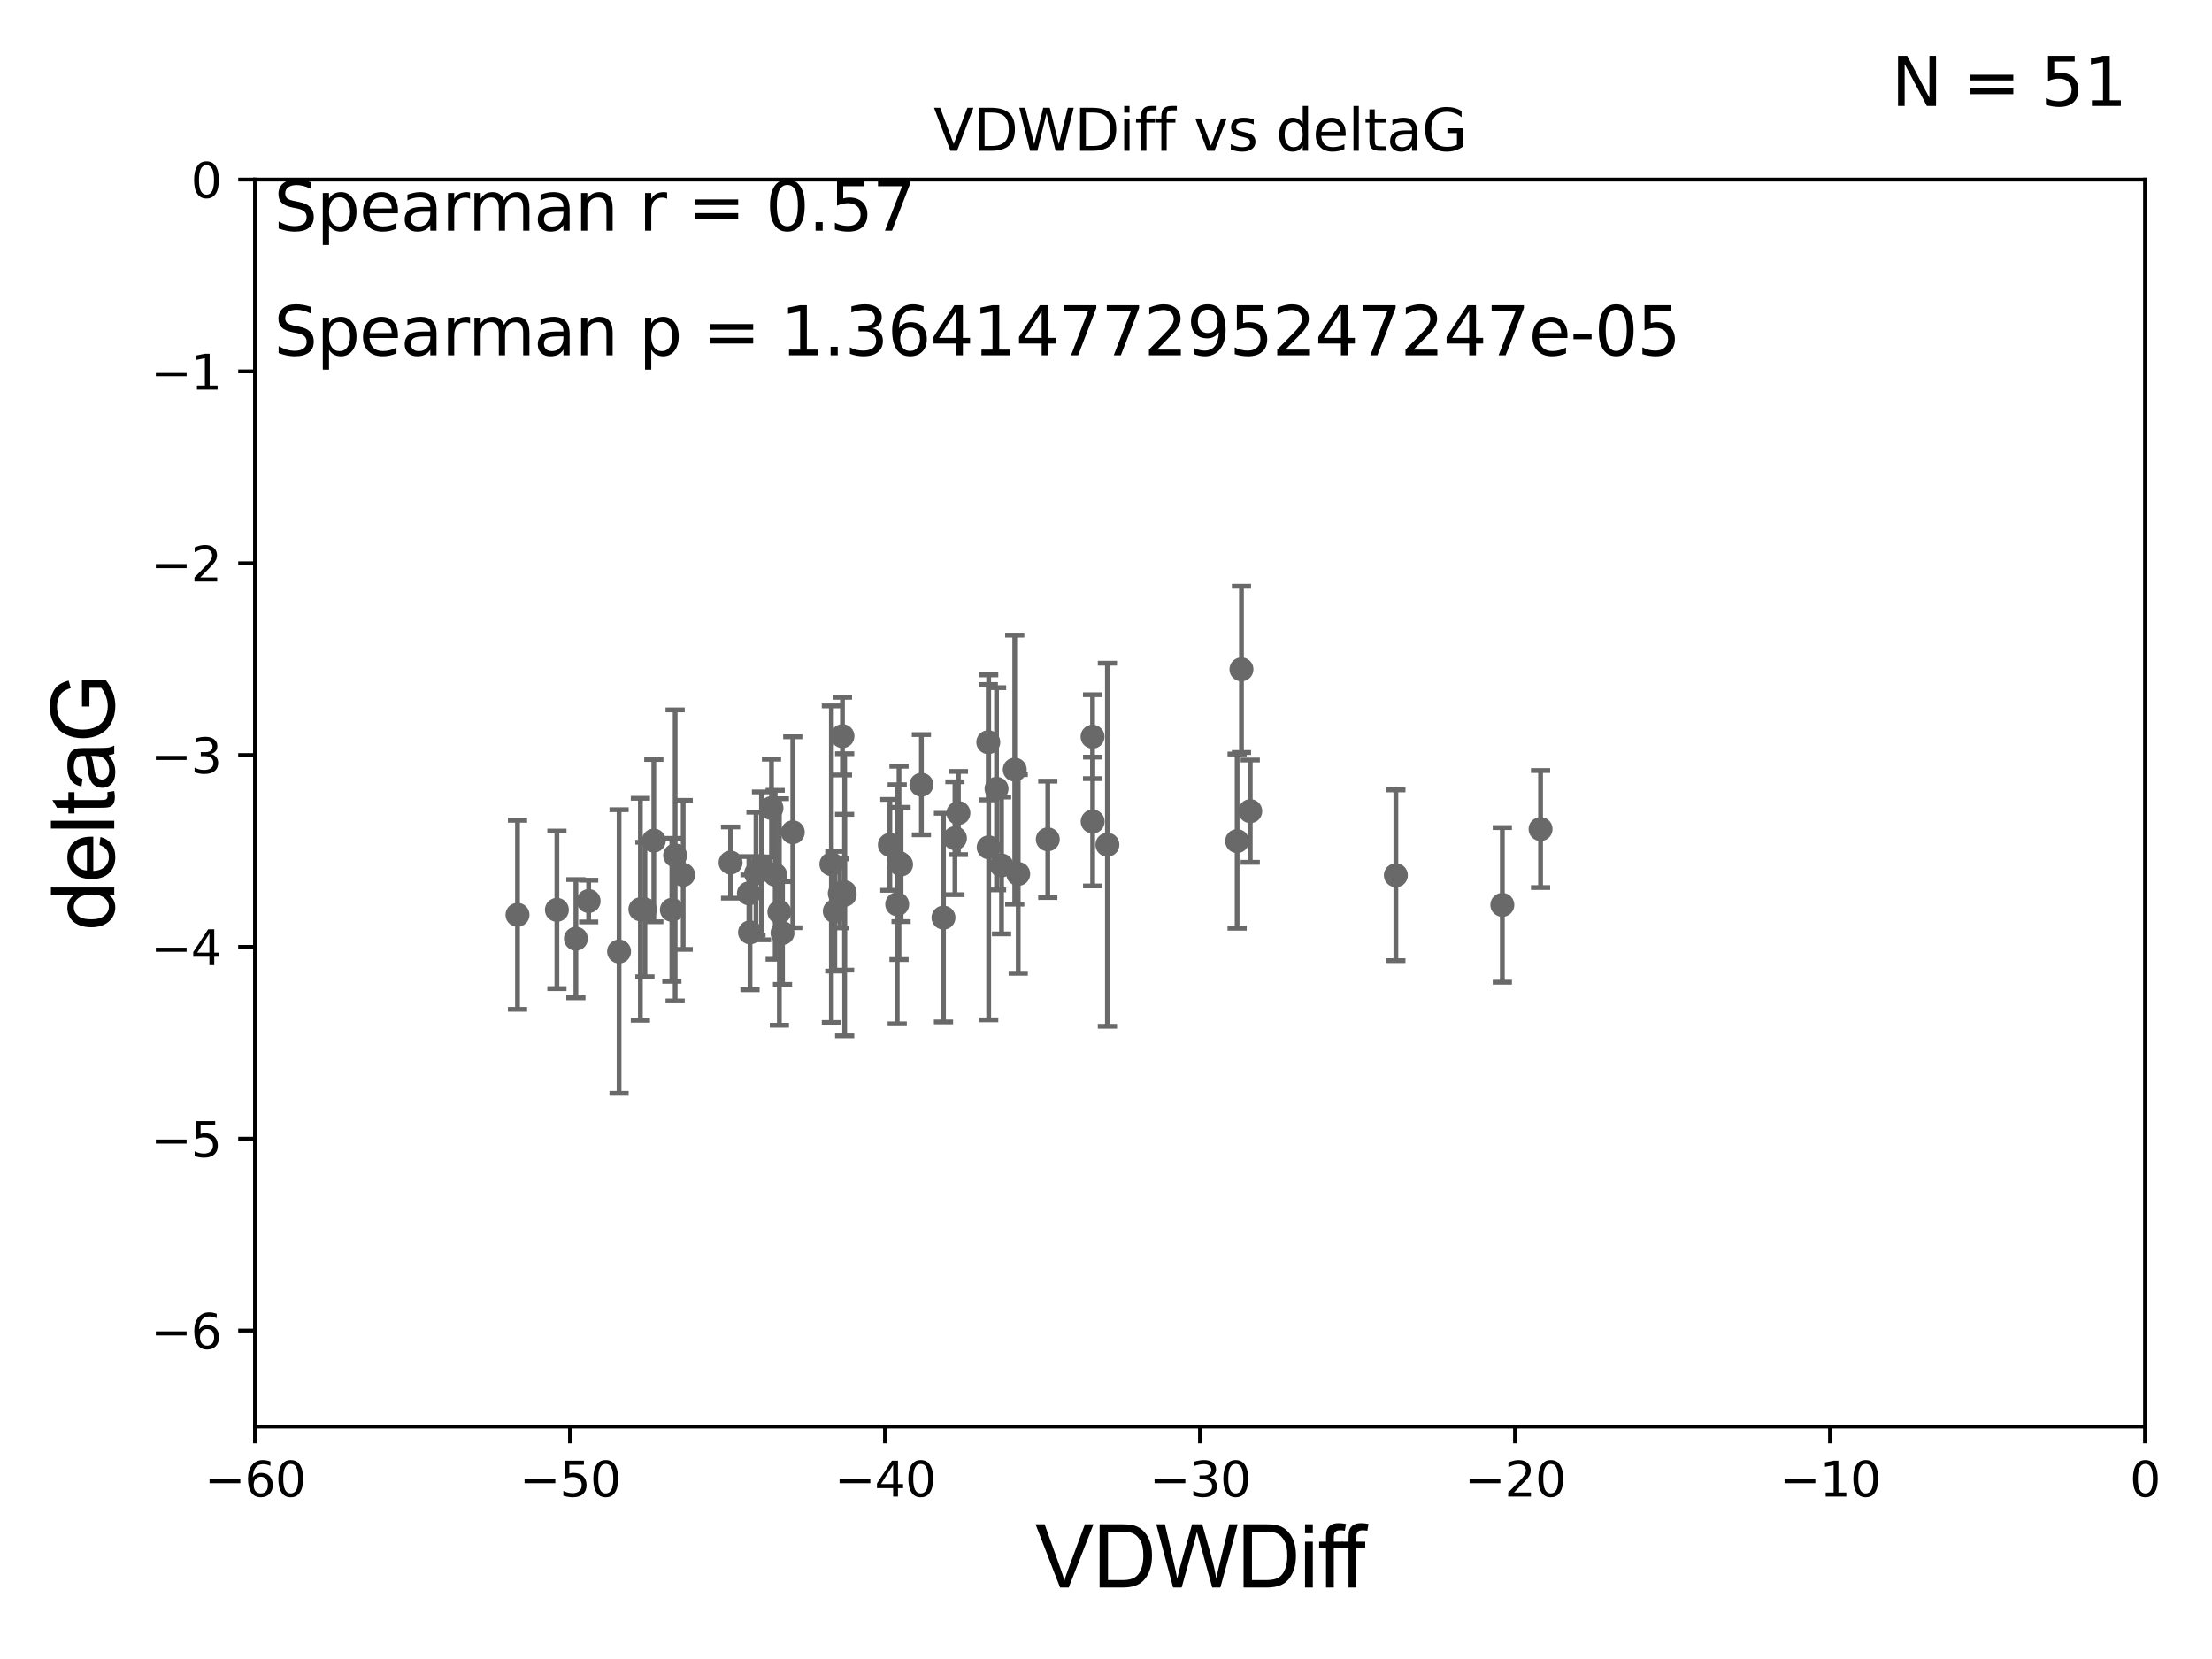 <?xml version="1.0" encoding="utf-8" standalone="no"?>
<!DOCTYPE svg PUBLIC "-//W3C//DTD SVG 1.1//EN"
  "http://www.w3.org/Graphics/SVG/1.1/DTD/svg11.dtd">
<svg xmlns:xlink="http://www.w3.org/1999/xlink" width="460.8pt" height="345.6pt" viewBox="0 0 460.8 345.6" xmlns="http://www.w3.org/2000/svg" version="1.1">
 <defs>
  <style type="text/css">*{stroke-linejoin: round; stroke-linecap: butt}</style>
 </defs>
 <g id="figure_1">
  <g id="patch_1">
   <path d="M 0 345.6 
L 460.8 345.6 
L 460.8 0 
L 0 0 
z
" style="fill: #ffffff"/>
  </g>
  <g id="axes_1">
   <g id="patch_2">
    <path d="M 53.12 297.16 
L 446.85 297.16 
L 446.85 37.411 
L 53.12 37.411 
z
" style="fill: #ffffff"/>
   </g>
   <g id="PathCollection_1">
    <defs>
     <path id="mc5fb0fed2a" d="M 0 1.118 
C 0.297 1.118 0.581 1 0.791 0.791 
C 1 0.581 1.118 0.297 1.118 0 
C 1.118 -0.297 1 -0.581 0.791 -0.791 
C 0.581 -1 0.297 -1.118 0 -1.118 
C -0.297 -1.118 -0.581 -1 -0.791 -0.791 
C -1 -0.581 -1.118 -0.297 -1.118 0 
C -1.118 0.297 -1 0.581 -0.791 0.791 
C -0.581 1 -0.297 1.118 0 1.118 
z
" style="stroke: #696969"/>
    </defs>
    <g clip-path="url(#pc1565cb888)">
     <use xlink:href="#mc5fb0fed2a" x="156.008" y="186.106" style="fill: #696969; stroke: #696969"/>
     <use xlink:href="#mc5fb0fed2a" x="133.402" y="189.419" style="fill: #696969; stroke: #696969"/>
     <use xlink:href="#mc5fb0fed2a" x="158.633" y="180.376" style="fill: #696969; stroke: #696969"/>
     <use xlink:href="#mc5fb0fed2a" x="107.802" y="190.574" style="fill: #696969; stroke: #696969"/>
     <use xlink:href="#mc5fb0fed2a" x="174.941" y="186.106" style="fill: #696969; stroke: #696969"/>
     <use xlink:href="#mc5fb0fed2a" x="157.487" y="181.991" style="fill: #696969; stroke: #696969"/>
     <use xlink:href="#mc5fb0fed2a" x="156.242" y="194.222" style="fill: #696969; stroke: #696969"/>
     <use xlink:href="#mc5fb0fed2a" x="134.348" y="189.468" style="fill: #696969; stroke: #696969"/>
     <use xlink:href="#mc5fb0fed2a" x="119.966" y="195.547" style="fill: #696969; stroke: #696969"/>
     <use xlink:href="#mc5fb0fed2a" x="165.151" y="173.374" style="fill: #696969; stroke: #696969"/>
     <use xlink:href="#mc5fb0fed2a" x="185.375" y="175.999" style="fill: #696969; stroke: #696969"/>
     <use xlink:href="#mc5fb0fed2a" x="140.644" y="178.199" style="fill: #696969; stroke: #696969"/>
     <use xlink:href="#mc5fb0fed2a" x="116.011" y="189.537" style="fill: #696969; stroke: #696969"/>
     <use xlink:href="#mc5fb0fed2a" x="175.945" y="185.863" style="fill: #696969; stroke: #696969"/>
     <use xlink:href="#mc5fb0fed2a" x="136.202" y="175.116" style="fill: #696969; stroke: #696969"/>
     <use xlink:href="#mc5fb0fed2a" x="139.962" y="189.535" style="fill: #696969; stroke: #696969"/>
     <use xlink:href="#mc5fb0fed2a" x="186.906" y="188.373" style="fill: #696969; stroke: #696969"/>
     <use xlink:href="#mc5fb0fed2a" x="161.486" y="182.237" style="fill: #696969; stroke: #696969"/>
     <use xlink:href="#mc5fb0fed2a" x="160.717" y="168.335" style="fill: #696969; stroke: #696969"/>
     <use xlink:href="#mc5fb0fed2a" x="175.96" y="186.405" style="fill: #696969; stroke: #696969"/>
     <use xlink:href="#mc5fb0fed2a" x="173.193" y="180.024" style="fill: #696969; stroke: #696969"/>
     <use xlink:href="#mc5fb0fed2a" x="128.962" y="198.212" style="fill: #696969; stroke: #696969"/>
     <use xlink:href="#mc5fb0fed2a" x="175.5" y="153.352" style="fill: #696969; stroke: #696969"/>
     <use xlink:href="#mc5fb0fed2a" x="173.905" y="189.822" style="fill: #696969; stroke: #696969"/>
     <use xlink:href="#mc5fb0fed2a" x="162.356" y="189.984" style="fill: #696969; stroke: #696969"/>
     <use xlink:href="#mc5fb0fed2a" x="122.625" y="187.708" style="fill: #696969; stroke: #696969"/>
     <use xlink:href="#mc5fb0fed2a" x="142.32" y="182.252" style="fill: #696969; stroke: #696969"/>
     <use xlink:href="#mc5fb0fed2a" x="163.012" y="194.359" style="fill: #696969; stroke: #696969"/>
     <use xlink:href="#mc5fb0fed2a" x="218.273" y="174.85" style="fill: #696969; stroke: #696969"/>
     <use xlink:href="#mc5fb0fed2a" x="205.881" y="154.616" style="fill: #696969; stroke: #696969"/>
     <use xlink:href="#mc5fb0fed2a" x="227.601" y="153.463" style="fill: #696969; stroke: #696969"/>
     <use xlink:href="#mc5fb0fed2a" x="196.545" y="191.154" style="fill: #696969; stroke: #696969"/>
     <use xlink:href="#mc5fb0fed2a" x="187.284" y="179.758" style="fill: #696969; stroke: #696969"/>
     <use xlink:href="#mc5fb0fed2a" x="227.619" y="171.14" style="fill: #696969; stroke: #696969"/>
     <use xlink:href="#mc5fb0fed2a" x="152.192" y="179.689" style="fill: #696969; stroke: #696969"/>
     <use xlink:href="#mc5fb0fed2a" x="208.64" y="180.29" style="fill: #696969; stroke: #696969"/>
     <use xlink:href="#mc5fb0fed2a" x="187.708" y="180.083" style="fill: #696969; stroke: #696969"/>
     <use xlink:href="#mc5fb0fed2a" x="199.652" y="169.367" style="fill: #696969; stroke: #696969"/>
     <use xlink:href="#mc5fb0fed2a" x="211.39" y="160.327" style="fill: #696969; stroke: #696969"/>
     <use xlink:href="#mc5fb0fed2a" x="205.962" y="176.517" style="fill: #696969; stroke: #696969"/>
     <use xlink:href="#mc5fb0fed2a" x="230.695" y="175.971" style="fill: #696969; stroke: #696969"/>
     <use xlink:href="#mc5fb0fed2a" x="198.929" y="174.618" style="fill: #696969; stroke: #696969"/>
     <use xlink:href="#mc5fb0fed2a" x="207.597" y="164.319" style="fill: #696969; stroke: #696969"/>
     <use xlink:href="#mc5fb0fed2a" x="191.947" y="163.468" style="fill: #696969; stroke: #696969"/>
     <use xlink:href="#mc5fb0fed2a" x="212.112" y="182.053" style="fill: #696969; stroke: #696969"/>
     <use xlink:href="#mc5fb0fed2a" x="258.619" y="139.439" style="fill: #696969; stroke: #696969"/>
     <use xlink:href="#mc5fb0fed2a" x="257.715" y="175.22" style="fill: #696969; stroke: #696969"/>
     <use xlink:href="#mc5fb0fed2a" x="312.965" y="188.505" style="fill: #696969; stroke: #696969"/>
     <use xlink:href="#mc5fb0fed2a" x="290.784" y="182.334" style="fill: #696969; stroke: #696969"/>
     <use xlink:href="#mc5fb0fed2a" x="260.452" y="168.98" style="fill: #696969; stroke: #696969"/>
     <use xlink:href="#mc5fb0fed2a" x="320.929" y="172.707" style="fill: #696969; stroke: #696969"/>
    </g>
   </g>
   <g id="matplotlib.axis_1">
    <g id="xtick_1">
     <g id="line2d_1">
      <defs>
       <path id="m279787cb8b" d="M 0 0 
L 0 3.5 
" style="stroke: #000000; stroke-width: 0.8"/>
      </defs>
      <g>
       <use xlink:href="#m279787cb8b" x="53.12" y="297.16" style="stroke: #000000; stroke-width: 0.8"/>
      </g>
     </g>
     <g id="text_1">
      <!-- −60 -->
      <g transform="translate(42.568 311.758)scale(0.1 -0.1)">
       <defs>
        <path id="DejaVuSans-2212" d="M 678 2272 
L 4684 2272 
L 4684 1741 
L 678 1741 
L 678 2272 
z
" transform="scale(0.016)"/>
        <path id="DejaVuSans-36" d="M 2113 2584 
Q 1688 2584 1439 2293 
Q 1191 2003 1191 1497 
Q 1191 994 1439 701 
Q 1688 409 2113 409 
Q 2538 409 2786 701 
Q 3034 994 3034 1497 
Q 3034 2003 2786 2293 
Q 2538 2584 2113 2584 
z
M 3366 4563 
L 3366 3988 
Q 3128 4100 2886 4159 
Q 2644 4219 2406 4219 
Q 1781 4219 1451 3797 
Q 1122 3375 1075 2522 
Q 1259 2794 1537 2939 
Q 1816 3084 2150 3084 
Q 2853 3084 3261 2657 
Q 3669 2231 3669 1497 
Q 3669 778 3244 343 
Q 2819 -91 2113 -91 
Q 1303 -91 875 529 
Q 447 1150 447 2328 
Q 447 3434 972 4092 
Q 1497 4750 2381 4750 
Q 2619 4750 2861 4703 
Q 3103 4656 3366 4563 
z
" transform="scale(0.016)"/>
        <path id="DejaVuSans-30" d="M 2034 4250 
Q 1547 4250 1301 3770 
Q 1056 3291 1056 2328 
Q 1056 1369 1301 889 
Q 1547 409 2034 409 
Q 2525 409 2770 889 
Q 3016 1369 3016 2328 
Q 3016 3291 2770 3770 
Q 2525 4250 2034 4250 
z
M 2034 4750 
Q 2819 4750 3233 4129 
Q 3647 3509 3647 2328 
Q 3647 1150 3233 529 
Q 2819 -91 2034 -91 
Q 1250 -91 836 529 
Q 422 1150 422 2328 
Q 422 3509 836 4129 
Q 1250 4750 2034 4750 
z
" transform="scale(0.016)"/>
       </defs>
       <use xlink:href="#DejaVuSans-2212"/>
       <use xlink:href="#DejaVuSans-36" x="83.789"/>
       <use xlink:href="#DejaVuSans-30" x="147.412"/>
      </g>
     </g>
    </g>
    <g id="xtick_2">
     <g id="line2d_2">
      <g>
       <use xlink:href="#m279787cb8b" x="118.742" y="297.16" style="stroke: #000000; stroke-width: 0.8"/>
      </g>
     </g>
     <g id="text_2">
      <!-- −50 -->
      <g transform="translate(108.189 311.758)scale(0.1 -0.1)">
       <defs>
        <path id="DejaVuSans-35" d="M 691 4666 
L 3169 4666 
L 3169 4134 
L 1269 4134 
L 1269 2991 
Q 1406 3038 1543 3061 
Q 1681 3084 1819 3084 
Q 2600 3084 3056 2656 
Q 3513 2228 3513 1497 
Q 3513 744 3044 326 
Q 2575 -91 1722 -91 
Q 1428 -91 1123 -41 
Q 819 9 494 109 
L 494 744 
Q 775 591 1075 516 
Q 1375 441 1709 441 
Q 2250 441 2565 725 
Q 2881 1009 2881 1497 
Q 2881 1984 2565 2268 
Q 2250 2553 1709 2553 
Q 1456 2553 1204 2497 
Q 953 2441 691 2322 
L 691 4666 
z
" transform="scale(0.016)"/>
       </defs>
       <use xlink:href="#DejaVuSans-2212"/>
       <use xlink:href="#DejaVuSans-35" x="83.789"/>
       <use xlink:href="#DejaVuSans-30" x="147.412"/>
      </g>
     </g>
    </g>
    <g id="xtick_3">
     <g id="line2d_3">
      <g>
       <use xlink:href="#m279787cb8b" x="184.363" y="297.16" style="stroke: #000000; stroke-width: 0.8"/>
      </g>
     </g>
     <g id="text_3">
      <!-- −40 -->
      <g transform="translate(173.811 311.758)scale(0.1 -0.1)">
       <defs>
        <path id="DejaVuSans-34" d="M 2419 4116 
L 825 1625 
L 2419 1625 
L 2419 4116 
z
M 2253 4666 
L 3047 4666 
L 3047 1625 
L 3713 1625 
L 3713 1100 
L 3047 1100 
L 3047 0 
L 2419 0 
L 2419 1100 
L 313 1100 
L 313 1709 
L 2253 4666 
z
" transform="scale(0.016)"/>
       </defs>
       <use xlink:href="#DejaVuSans-2212"/>
       <use xlink:href="#DejaVuSans-34" x="83.789"/>
       <use xlink:href="#DejaVuSans-30" x="147.412"/>
      </g>
     </g>
    </g>
    <g id="xtick_4">
     <g id="line2d_4">
      <g>
       <use xlink:href="#m279787cb8b" x="249.985" y="297.16" style="stroke: #000000; stroke-width: 0.8"/>
      </g>
     </g>
     <g id="text_4">
      <!-- −30 -->
      <g transform="translate(239.433 311.758)scale(0.1 -0.1)">
       <defs>
        <path id="DejaVuSans-33" d="M 2597 2516 
Q 3050 2419 3304 2112 
Q 3559 1806 3559 1356 
Q 3559 666 3084 287 
Q 2609 -91 1734 -91 
Q 1441 -91 1130 -33 
Q 819 25 488 141 
L 488 750 
Q 750 597 1062 519 
Q 1375 441 1716 441 
Q 2309 441 2620 675 
Q 2931 909 2931 1356 
Q 2931 1769 2642 2001 
Q 2353 2234 1838 2234 
L 1294 2234 
L 1294 2753 
L 1863 2753 
Q 2328 2753 2575 2939 
Q 2822 3125 2822 3475 
Q 2822 3834 2567 4026 
Q 2313 4219 1838 4219 
Q 1578 4219 1281 4162 
Q 984 4106 628 3988 
L 628 4550 
Q 988 4650 1302 4700 
Q 1616 4750 1894 4750 
Q 2613 4750 3031 4423 
Q 3450 4097 3450 3541 
Q 3450 3153 3228 2886 
Q 3006 2619 2597 2516 
z
" transform="scale(0.016)"/>
       </defs>
       <use xlink:href="#DejaVuSans-2212"/>
       <use xlink:href="#DejaVuSans-33" x="83.789"/>
       <use xlink:href="#DejaVuSans-30" x="147.412"/>
      </g>
     </g>
    </g>
    <g id="xtick_5">
     <g id="line2d_5">
      <g>
       <use xlink:href="#m279787cb8b" x="315.607" y="297.16" style="stroke: #000000; stroke-width: 0.8"/>
      </g>
     </g>
     <g id="text_5">
      <!-- −20 -->
      <g transform="translate(305.054 311.758)scale(0.1 -0.1)">
       <defs>
        <path id="DejaVuSans-32" d="M 1228 531 
L 3431 531 
L 3431 0 
L 469 0 
L 469 531 
Q 828 903 1448 1529 
Q 2069 2156 2228 2338 
Q 2531 2678 2651 2914 
Q 2772 3150 2772 3378 
Q 2772 3750 2511 3984 
Q 2250 4219 1831 4219 
Q 1534 4219 1204 4116 
Q 875 4013 500 3803 
L 500 4441 
Q 881 4594 1212 4672 
Q 1544 4750 1819 4750 
Q 2544 4750 2975 4387 
Q 3406 4025 3406 3419 
Q 3406 3131 3298 2873 
Q 3191 2616 2906 2266 
Q 2828 2175 2409 1742 
Q 1991 1309 1228 531 
z
" transform="scale(0.016)"/>
       </defs>
       <use xlink:href="#DejaVuSans-2212"/>
       <use xlink:href="#DejaVuSans-32" x="83.789"/>
       <use xlink:href="#DejaVuSans-30" x="147.412"/>
      </g>
     </g>
    </g>
    <g id="xtick_6">
     <g id="line2d_6">
      <g>
       <use xlink:href="#m279787cb8b" x="381.228" y="297.16" style="stroke: #000000; stroke-width: 0.8"/>
      </g>
     </g>
     <g id="text_6">
      <!-- −10 -->
      <g transform="translate(370.676 311.758)scale(0.1 -0.1)">
       <defs>
        <path id="DejaVuSans-31" d="M 794 531 
L 1825 531 
L 1825 4091 
L 703 3866 
L 703 4441 
L 1819 4666 
L 2450 4666 
L 2450 531 
L 3481 531 
L 3481 0 
L 794 0 
L 794 531 
z
" transform="scale(0.016)"/>
       </defs>
       <use xlink:href="#DejaVuSans-2212"/>
       <use xlink:href="#DejaVuSans-31" x="83.789"/>
       <use xlink:href="#DejaVuSans-30" x="147.412"/>
      </g>
     </g>
    </g>
    <g id="xtick_7">
     <g id="line2d_7">
      <g>
       <use xlink:href="#m279787cb8b" x="446.85" y="297.16" style="stroke: #000000; stroke-width: 0.8"/>
      </g>
     </g>
     <g id="text_7">
      <!-- 0 -->
      <g transform="translate(443.669 311.758)scale(0.1 -0.1)">
       <use xlink:href="#DejaVuSans-30"/>
      </g>
     </g>
    </g>
    <g id="text_8">
     <!-- VDWDiff -->
     <g transform="translate(215.644 330.722)scale(0.18 -0.18)">
      <defs>
       <path id="ArialMT-56" d="M 1803 0 
L 28 4581 
L 684 4581 
L 1875 1253 
Q 2019 853 2116 503 
Q 2222 878 2363 1253 
L 3600 4581 
L 4219 4581 
L 2425 0 
L 1803 0 
z
" transform="scale(0.016)"/>
       <path id="ArialMT-44" d="M 494 0 
L 494 4581 
L 2072 4581 
Q 2606 4581 2888 4516 
Q 3281 4425 3559 4188 
Q 3922 3881 4101 3404 
Q 4281 2928 4281 2316 
Q 4281 1794 4159 1391 
Q 4038 988 3847 723 
Q 3656 459 3429 307 
Q 3203 156 2883 78 
Q 2563 0 2147 0 
L 494 0 
z
M 1100 541 
L 2078 541 
Q 2531 541 2789 625 
Q 3047 709 3200 863 
Q 3416 1078 3536 1442 
Q 3656 1806 3656 2325 
Q 3656 3044 3420 3430 
Q 3184 3816 2847 3947 
Q 2603 4041 2063 4041 
L 1100 4041 
L 1100 541 
z
" transform="scale(0.016)"/>
       <path id="ArialMT-57" d="M 1294 0 
L 78 4581 
L 700 4581 
L 1397 1578 
Q 1509 1106 1591 641 
Q 1766 1375 1797 1488 
L 2669 4581 
L 3400 4581 
L 4056 2263 
Q 4303 1400 4413 641 
Q 4500 1075 4641 1638 
L 5359 4581 
L 5969 4581 
L 4713 0 
L 4128 0 
L 3163 3491 
Q 3041 3928 3019 4028 
Q 2947 3713 2884 3491 
L 1913 0 
L 1294 0 
z
" transform="scale(0.016)"/>
       <path id="ArialMT-69" d="M 425 3934 
L 425 4581 
L 988 4581 
L 988 3934 
L 425 3934 
z
M 425 0 
L 425 3319 
L 988 3319 
L 988 0 
L 425 0 
z
" transform="scale(0.016)"/>
       <path id="ArialMT-66" d="M 556 0 
L 556 2881 
L 59 2881 
L 59 3319 
L 556 3319 
L 556 3672 
Q 556 4006 616 4169 
Q 697 4388 901 4523 
Q 1106 4659 1475 4659 
Q 1713 4659 2000 4603 
L 1916 4113 
Q 1741 4144 1584 4144 
Q 1328 4144 1222 4034 
Q 1116 3925 1116 3625 
L 1116 3319 
L 1763 3319 
L 1763 2881 
L 1116 2881 
L 1116 0 
L 556 0 
z
" transform="scale(0.016)"/>
      </defs>
      <use xlink:href="#ArialMT-56"/>
      <use xlink:href="#ArialMT-44" x="66.699"/>
      <use xlink:href="#ArialMT-57" x="138.916"/>
      <use xlink:href="#ArialMT-44" x="233.301"/>
      <use xlink:href="#ArialMT-69" x="305.518"/>
      <use xlink:href="#ArialMT-66" x="327.734"/>
      <use xlink:href="#ArialMT-66" x="353.768"/>
     </g>
    </g>
   </g>
   <g id="matplotlib.axis_2">
    <g id="ytick_1">
     <g id="line2d_8">
      <defs>
       <path id="m496169b9b9" d="M 0 0 
L -3.5 0 
" style="stroke: #000000; stroke-width: 0.8"/>
      </defs>
      <g>
       <use xlink:href="#m496169b9b9" x="53.12" y="277.179" style="stroke: #000000; stroke-width: 0.8"/>
      </g>
     </g>
     <g id="text_9">
      <!-- −6 -->
      <g transform="translate(31.378 280.979)scale(0.1 -0.1)">
       <use xlink:href="#DejaVuSans-2212"/>
       <use xlink:href="#DejaVuSans-36" x="83.789"/>
      </g>
     </g>
    </g>
    <g id="ytick_2">
     <g id="line2d_9">
      <g>
       <use xlink:href="#m496169b9b9" x="53.12" y="237.218" style="stroke: #000000; stroke-width: 0.8"/>
      </g>
     </g>
     <g id="text_10">
      <!-- −5 -->
      <g transform="translate(31.378 241.017)scale(0.1 -0.1)">
       <use xlink:href="#DejaVuSans-2212"/>
       <use xlink:href="#DejaVuSans-35" x="83.789"/>
      </g>
     </g>
    </g>
    <g id="ytick_3">
     <g id="line2d_10">
      <g>
       <use xlink:href="#m496169b9b9" x="53.12" y="197.257" style="stroke: #000000; stroke-width: 0.8"/>
      </g>
     </g>
     <g id="text_11">
      <!-- −4 -->
      <g transform="translate(31.378 201.056)scale(0.1 -0.1)">
       <use xlink:href="#DejaVuSans-2212"/>
       <use xlink:href="#DejaVuSans-34" x="83.789"/>
      </g>
     </g>
    </g>
    <g id="ytick_4">
     <g id="line2d_11">
      <g>
       <use xlink:href="#m496169b9b9" x="53.12" y="157.295" style="stroke: #000000; stroke-width: 0.8"/>
      </g>
     </g>
     <g id="text_12">
      <!-- −3 -->
      <g transform="translate(31.378 161.094)scale(0.1 -0.1)">
       <use xlink:href="#DejaVuSans-2212"/>
       <use xlink:href="#DejaVuSans-33" x="83.789"/>
      </g>
     </g>
    </g>
    <g id="ytick_5">
     <g id="line2d_12">
      <g>
       <use xlink:href="#m496169b9b9" x="53.12" y="117.334" style="stroke: #000000; stroke-width: 0.8"/>
      </g>
     </g>
     <g id="text_13">
      <!-- −2 -->
      <g transform="translate(31.378 121.133)scale(0.1 -0.1)">
       <use xlink:href="#DejaVuSans-2212"/>
       <use xlink:href="#DejaVuSans-32" x="83.789"/>
      </g>
     </g>
    </g>
    <g id="ytick_6">
     <g id="line2d_13">
      <g>
       <use xlink:href="#m496169b9b9" x="53.12" y="77.373" style="stroke: #000000; stroke-width: 0.8"/>
      </g>
     </g>
     <g id="text_14">
      <!-- −1 -->
      <g transform="translate(31.378 81.172)scale(0.1 -0.1)">
       <use xlink:href="#DejaVuSans-2212"/>
       <use xlink:href="#DejaVuSans-31" x="83.789"/>
      </g>
     </g>
    </g>
    <g id="ytick_7">
     <g id="line2d_14">
      <g>
       <use xlink:href="#m496169b9b9" x="53.12" y="37.411" style="stroke: #000000; stroke-width: 0.8"/>
      </g>
     </g>
     <g id="text_15">
      <!-- 0 -->
      <g transform="translate(39.758 41.21)scale(0.1 -0.1)">
       <use xlink:href="#DejaVuSans-30"/>
      </g>
     </g>
    </g>
    <g id="text_16">
     <!-- deltaG -->
     <g transform="translate(23.8 193.8)rotate(-90)scale(0.18 -0.18)">
      <defs>
       <path id="ArialMT-64" d="M 2575 0 
L 2575 419 
Q 2259 -75 1647 -75 
Q 1250 -75 917 144 
Q 584 363 401 755 
Q 219 1147 219 1656 
Q 219 2153 384 2558 
Q 550 2963 881 3178 
Q 1213 3394 1622 3394 
Q 1922 3394 2156 3267 
Q 2391 3141 2538 2938 
L 2538 4581 
L 3097 4581 
L 3097 0 
L 2575 0 
z
M 797 1656 
Q 797 1019 1065 703 
Q 1334 388 1700 388 
Q 2069 388 2326 689 
Q 2584 991 2584 1609 
Q 2584 2291 2321 2609 
Q 2059 2928 1675 2928 
Q 1300 2928 1048 2622 
Q 797 2316 797 1656 
z
" transform="scale(0.016)"/>
       <path id="ArialMT-65" d="M 2694 1069 
L 3275 997 
Q 3138 488 2766 206 
Q 2394 -75 1816 -75 
Q 1088 -75 661 373 
Q 234 822 234 1631 
Q 234 2469 665 2931 
Q 1097 3394 1784 3394 
Q 2450 3394 2872 2941 
Q 3294 2488 3294 1666 
Q 3294 1616 3291 1516 
L 816 1516 
Q 847 969 1125 678 
Q 1403 388 1819 388 
Q 2128 388 2347 550 
Q 2566 713 2694 1069 
z
M 847 1978 
L 2700 1978 
Q 2663 2397 2488 2606 
Q 2219 2931 1791 2931 
Q 1403 2931 1139 2672 
Q 875 2413 847 1978 
z
" transform="scale(0.016)"/>
       <path id="ArialMT-6c" d="M 409 0 
L 409 4581 
L 972 4581 
L 972 0 
L 409 0 
z
" transform="scale(0.016)"/>
       <path id="ArialMT-74" d="M 1650 503 
L 1731 6 
Q 1494 -44 1306 -44 
Q 1000 -44 831 53 
Q 663 150 594 308 
Q 525 466 525 972 
L 525 2881 
L 113 2881 
L 113 3319 
L 525 3319 
L 525 4141 
L 1084 4478 
L 1084 3319 
L 1650 3319 
L 1650 2881 
L 1084 2881 
L 1084 941 
Q 1084 700 1114 631 
Q 1144 563 1211 522 
Q 1278 481 1403 481 
Q 1497 481 1650 503 
z
" transform="scale(0.016)"/>
       <path id="ArialMT-61" d="M 2588 409 
Q 2275 144 1986 34 
Q 1697 -75 1366 -75 
Q 819 -75 525 192 
Q 231 459 231 875 
Q 231 1119 342 1320 
Q 453 1522 633 1644 
Q 813 1766 1038 1828 
Q 1203 1872 1538 1913 
Q 2219 1994 2541 2106 
Q 2544 2222 2544 2253 
Q 2544 2597 2384 2738 
Q 2169 2928 1744 2928 
Q 1347 2928 1158 2789 
Q 969 2650 878 2297 
L 328 2372 
Q 403 2725 575 2942 
Q 747 3159 1072 3276 
Q 1397 3394 1825 3394 
Q 2250 3394 2515 3294 
Q 2781 3194 2906 3042 
Q 3031 2891 3081 2659 
Q 3109 2516 3109 2141 
L 3109 1391 
Q 3109 606 3145 398 
Q 3181 191 3288 0 
L 2700 0 
Q 2613 175 2588 409 
z
M 2541 1666 
Q 2234 1541 1622 1453 
Q 1275 1403 1131 1340 
Q 988 1278 909 1158 
Q 831 1038 831 891 
Q 831 666 1001 516 
Q 1172 366 1500 366 
Q 1825 366 2078 508 
Q 2331 650 2450 897 
Q 2541 1088 2541 1459 
L 2541 1666 
z
" transform="scale(0.016)"/>
       <path id="ArialMT-47" d="M 2638 1797 
L 2638 2334 
L 4578 2338 
L 4578 638 
Q 4131 281 3656 101 
Q 3181 -78 2681 -78 
Q 2006 -78 1454 211 
Q 903 500 622 1047 
Q 341 1594 341 2269 
Q 341 2938 620 3517 
Q 900 4097 1425 4378 
Q 1950 4659 2634 4659 
Q 3131 4659 3532 4498 
Q 3934 4338 4162 4050 
Q 4391 3763 4509 3300 
L 3963 3150 
Q 3859 3500 3706 3700 
Q 3553 3900 3268 4020 
Q 2984 4141 2638 4141 
Q 2222 4141 1919 4014 
Q 1616 3888 1430 3681 
Q 1244 3475 1141 3228 
Q 966 2803 966 2306 
Q 966 1694 1177 1281 
Q 1388 869 1791 669 
Q 2194 469 2647 469 
Q 3041 469 3416 620 
Q 3791 772 3984 944 
L 3984 1797 
L 2638 1797 
z
" transform="scale(0.016)"/>
      </defs>
      <use xlink:href="#ArialMT-64"/>
      <use xlink:href="#ArialMT-65" x="55.615"/>
      <use xlink:href="#ArialMT-6c" x="111.23"/>
      <use xlink:href="#ArialMT-74" x="133.447"/>
      <use xlink:href="#ArialMT-61" x="161.23"/>
      <use xlink:href="#ArialMT-47" x="216.846"/>
     </g>
    </g>
   </g>
   <g id="LineCollection_1">
    <path d="M 156.008 193.772 
L 156.008 178.44 
" clip-path="url(#pc1565cb888)" style="fill: none; stroke: #696969"/>
    <path d="M 133.402 212.542 
L 133.402 166.296 
" clip-path="url(#pc1565cb888)" style="fill: none; stroke: #696969"/>
    <path d="M 158.633 195.776 
L 158.633 164.976 
" clip-path="url(#pc1565cb888)" style="fill: none; stroke: #696969"/>
    <path d="M 107.802 210.264 
L 107.802 170.885 
" clip-path="url(#pc1565cb888)" style="fill: none; stroke: #696969"/>
    <path d="M 174.941 193.294 
L 174.941 178.917 
" clip-path="url(#pc1565cb888)" style="fill: none; stroke: #696969"/>
    <path d="M 157.487 194.789 
L 157.487 169.193 
" clip-path="url(#pc1565cb888)" style="fill: none; stroke: #696969"/>
    <path d="M 156.242 206.185 
L 156.242 182.259 
" clip-path="url(#pc1565cb888)" style="fill: none; stroke: #696969"/>
    <path d="M 134.348 203.474 
L 134.348 175.462 
" clip-path="url(#pc1565cb888)" style="fill: none; stroke: #696969"/>
    <path d="M 119.966 207.865 
L 119.966 183.229 
" clip-path="url(#pc1565cb888)" style="fill: none; stroke: #696969"/>
    <path d="M 165.151 193.262 
L 165.151 153.485 
" clip-path="url(#pc1565cb888)" style="fill: none; stroke: #696969"/>
    <path d="M 185.375 185.465 
L 185.375 166.533 
" clip-path="url(#pc1565cb888)" style="fill: none; stroke: #696969"/>
    <path d="M 140.644 208.509 
L 140.644 147.888 
" clip-path="url(#pc1565cb888)" style="fill: none; stroke: #696969"/>
    <path d="M 116.011 205.949 
L 116.011 173.124 
" clip-path="url(#pc1565cb888)" style="fill: none; stroke: #696969"/>
    <path d="M 175.945 202.091 
L 175.945 169.634 
" clip-path="url(#pc1565cb888)" style="fill: none; stroke: #696969"/>
    <path d="M 136.202 192.015 
L 136.202 158.217 
" clip-path="url(#pc1565cb888)" style="fill: none; stroke: #696969"/>
    <path d="M 139.962 204.427 
L 139.962 174.643 
" clip-path="url(#pc1565cb888)" style="fill: none; stroke: #696969"/>
    <path d="M 186.906 213.274 
L 186.906 163.471 
" clip-path="url(#pc1565cb888)" style="fill: none; stroke: #696969"/>
    <path d="M 161.486 199.83 
L 161.486 164.644 
" clip-path="url(#pc1565cb888)" style="fill: none; stroke: #696969"/>
    <path d="M 160.717 178.518 
L 160.717 158.152 
" clip-path="url(#pc1565cb888)" style="fill: none; stroke: #696969"/>
    <path d="M 175.96 215.799 
L 175.96 157.011 
" clip-path="url(#pc1565cb888)" style="fill: none; stroke: #696969"/>
    <path d="M 173.193 212.998 
L 173.193 147.05 
" clip-path="url(#pc1565cb888)" style="fill: none; stroke: #696969"/>
    <path d="M 128.962 227.747 
L 128.962 168.678 
" clip-path="url(#pc1565cb888)" style="fill: none; stroke: #696969"/>
    <path d="M 175.5 161.447 
L 175.5 145.257 
" clip-path="url(#pc1565cb888)" style="fill: none; stroke: #696969"/>
    <path d="M 173.905 202.298 
L 173.905 177.345 
" clip-path="url(#pc1565cb888)" style="fill: none; stroke: #696969"/>
    <path d="M 162.356 213.579 
L 162.356 166.389 
" clip-path="url(#pc1565cb888)" style="fill: none; stroke: #696969"/>
    <path d="M 122.625 192.054 
L 122.625 183.361 
" clip-path="url(#pc1565cb888)" style="fill: none; stroke: #696969"/>
    <path d="M 142.32 197.771 
L 142.32 166.733 
" clip-path="url(#pc1565cb888)" style="fill: none; stroke: #696969"/>
    <path d="M 163.012 205.069 
L 163.012 183.649 
" clip-path="url(#pc1565cb888)" style="fill: none; stroke: #696969"/>
    <path d="M 218.273 186.971 
L 218.273 162.729 
" clip-path="url(#pc1565cb888)" style="fill: none; stroke: #696969"/>
    <path d="M 205.881 166.633 
L 205.881 142.598 
" clip-path="url(#pc1565cb888)" style="fill: none; stroke: #696969"/>
    <path d="M 227.601 162.203 
L 227.601 144.722 
" clip-path="url(#pc1565cb888)" style="fill: none; stroke: #696969"/>
    <path d="M 196.545 212.883 
L 196.545 169.424 
" clip-path="url(#pc1565cb888)" style="fill: none; stroke: #696969"/>
    <path d="M 187.284 199.889 
L 187.284 159.627 
" clip-path="url(#pc1565cb888)" style="fill: none; stroke: #696969"/>
    <path d="M 227.619 184.556 
L 227.619 157.723 
" clip-path="url(#pc1565cb888)" style="fill: none; stroke: #696969"/>
    <path d="M 152.192 187.106 
L 152.192 172.272 
" clip-path="url(#pc1565cb888)" style="fill: none; stroke: #696969"/>
    <path d="M 208.64 194.544 
L 208.64 166.036 
" clip-path="url(#pc1565cb888)" style="fill: none; stroke: #696969"/>
    <path d="M 187.708 191.98 
L 187.708 168.185 
" clip-path="url(#pc1565cb888)" style="fill: none; stroke: #696969"/>
    <path d="M 199.652 178.034 
L 199.652 160.701 
" clip-path="url(#pc1565cb888)" style="fill: none; stroke: #696969"/>
    <path d="M 211.39 188.351 
L 211.39 132.303 
" clip-path="url(#pc1565cb888)" style="fill: none; stroke: #696969"/>
    <path d="M 205.962 212.446 
L 205.962 140.589 
" clip-path="url(#pc1565cb888)" style="fill: none; stroke: #696969"/>
    <path d="M 230.695 213.79 
L 230.695 138.152 
" clip-path="url(#pc1565cb888)" style="fill: none; stroke: #696969"/>
    <path d="M 198.929 186.38 
L 198.929 162.857 
" clip-path="url(#pc1565cb888)" style="fill: none; stroke: #696969"/>
    <path d="M 207.597 185.386 
L 207.597 143.252 
" clip-path="url(#pc1565cb888)" style="fill: none; stroke: #696969"/>
    <path d="M 191.947 173.905 
L 191.947 153.031 
" clip-path="url(#pc1565cb888)" style="fill: none; stroke: #696969"/>
    <path d="M 212.112 202.753 
L 212.112 161.353 
" clip-path="url(#pc1565cb888)" style="fill: none; stroke: #696969"/>
    <path d="M 258.619 156.758 
L 258.619 122.12 
" clip-path="url(#pc1565cb888)" style="fill: none; stroke: #696969"/>
    <path d="M 257.715 193.363 
L 257.715 157.077 
" clip-path="url(#pc1565cb888)" style="fill: none; stroke: #696969"/>
    <path d="M 312.965 204.609 
L 312.965 172.4 
" clip-path="url(#pc1565cb888)" style="fill: none; stroke: #696969"/>
    <path d="M 290.784 200.12 
L 290.784 164.548 
" clip-path="url(#pc1565cb888)" style="fill: none; stroke: #696969"/>
    <path d="M 260.452 179.638 
L 260.452 158.322 
" clip-path="url(#pc1565cb888)" style="fill: none; stroke: #696969"/>
    <path d="M 320.929 184.894 
L 320.929 160.52 
" clip-path="url(#pc1565cb888)" style="fill: none; stroke: #696969"/>
   </g>
   <g id="line2d_15">
    <defs>
     <path id="mf96cc27836" d="M 2 0 
L -2 -0 
" style="stroke: #696969"/>
    </defs>
    <g clip-path="url(#pc1565cb888)">
     <use xlink:href="#mf96cc27836" x="156.008" y="193.772" style="fill: #696969; stroke: #696969"/>
     <use xlink:href="#mf96cc27836" x="133.402" y="212.542" style="fill: #696969; stroke: #696969"/>
     <use xlink:href="#mf96cc27836" x="158.633" y="195.776" style="fill: #696969; stroke: #696969"/>
     <use xlink:href="#mf96cc27836" x="107.802" y="210.264" style="fill: #696969; stroke: #696969"/>
     <use xlink:href="#mf96cc27836" x="174.941" y="193.294" style="fill: #696969; stroke: #696969"/>
     <use xlink:href="#mf96cc27836" x="157.487" y="194.789" style="fill: #696969; stroke: #696969"/>
     <use xlink:href="#mf96cc27836" x="156.242" y="206.185" style="fill: #696969; stroke: #696969"/>
     <use xlink:href="#mf96cc27836" x="134.348" y="203.474" style="fill: #696969; stroke: #696969"/>
     <use xlink:href="#mf96cc27836" x="119.966" y="207.865" style="fill: #696969; stroke: #696969"/>
     <use xlink:href="#mf96cc27836" x="165.151" y="193.262" style="fill: #696969; stroke: #696969"/>
     <use xlink:href="#mf96cc27836" x="185.375" y="185.465" style="fill: #696969; stroke: #696969"/>
     <use xlink:href="#mf96cc27836" x="140.644" y="208.509" style="fill: #696969; stroke: #696969"/>
     <use xlink:href="#mf96cc27836" x="116.011" y="205.949" style="fill: #696969; stroke: #696969"/>
     <use xlink:href="#mf96cc27836" x="175.945" y="202.091" style="fill: #696969; stroke: #696969"/>
     <use xlink:href="#mf96cc27836" x="136.202" y="192.015" style="fill: #696969; stroke: #696969"/>
     <use xlink:href="#mf96cc27836" x="139.962" y="204.427" style="fill: #696969; stroke: #696969"/>
     <use xlink:href="#mf96cc27836" x="186.906" y="213.274" style="fill: #696969; stroke: #696969"/>
     <use xlink:href="#mf96cc27836" x="161.486" y="199.83" style="fill: #696969; stroke: #696969"/>
     <use xlink:href="#mf96cc27836" x="160.717" y="178.518" style="fill: #696969; stroke: #696969"/>
     <use xlink:href="#mf96cc27836" x="175.96" y="215.799" style="fill: #696969; stroke: #696969"/>
     <use xlink:href="#mf96cc27836" x="173.193" y="212.998" style="fill: #696969; stroke: #696969"/>
     <use xlink:href="#mf96cc27836" x="128.962" y="227.747" style="fill: #696969; stroke: #696969"/>
     <use xlink:href="#mf96cc27836" x="175.5" y="161.447" style="fill: #696969; stroke: #696969"/>
     <use xlink:href="#mf96cc27836" x="173.905" y="202.298" style="fill: #696969; stroke: #696969"/>
     <use xlink:href="#mf96cc27836" x="162.356" y="213.579" style="fill: #696969; stroke: #696969"/>
     <use xlink:href="#mf96cc27836" x="122.625" y="192.054" style="fill: #696969; stroke: #696969"/>
     <use xlink:href="#mf96cc27836" x="142.32" y="197.771" style="fill: #696969; stroke: #696969"/>
     <use xlink:href="#mf96cc27836" x="163.012" y="205.069" style="fill: #696969; stroke: #696969"/>
     <use xlink:href="#mf96cc27836" x="218.273" y="186.971" style="fill: #696969; stroke: #696969"/>
     <use xlink:href="#mf96cc27836" x="205.881" y="166.633" style="fill: #696969; stroke: #696969"/>
     <use xlink:href="#mf96cc27836" x="227.601" y="162.203" style="fill: #696969; stroke: #696969"/>
     <use xlink:href="#mf96cc27836" x="196.545" y="212.883" style="fill: #696969; stroke: #696969"/>
     <use xlink:href="#mf96cc27836" x="187.284" y="199.889" style="fill: #696969; stroke: #696969"/>
     <use xlink:href="#mf96cc27836" x="227.619" y="184.556" style="fill: #696969; stroke: #696969"/>
     <use xlink:href="#mf96cc27836" x="152.192" y="187.106" style="fill: #696969; stroke: #696969"/>
     <use xlink:href="#mf96cc27836" x="208.64" y="194.544" style="fill: #696969; stroke: #696969"/>
     <use xlink:href="#mf96cc27836" x="187.708" y="191.98" style="fill: #696969; stroke: #696969"/>
     <use xlink:href="#mf96cc27836" x="199.652" y="178.034" style="fill: #696969; stroke: #696969"/>
     <use xlink:href="#mf96cc27836" x="211.39" y="188.351" style="fill: #696969; stroke: #696969"/>
     <use xlink:href="#mf96cc27836" x="205.962" y="212.446" style="fill: #696969; stroke: #696969"/>
     <use xlink:href="#mf96cc27836" x="230.695" y="213.79" style="fill: #696969; stroke: #696969"/>
     <use xlink:href="#mf96cc27836" x="198.929" y="186.38" style="fill: #696969; stroke: #696969"/>
     <use xlink:href="#mf96cc27836" x="207.597" y="185.386" style="fill: #696969; stroke: #696969"/>
     <use xlink:href="#mf96cc27836" x="191.947" y="173.905" style="fill: #696969; stroke: #696969"/>
     <use xlink:href="#mf96cc27836" x="212.112" y="202.753" style="fill: #696969; stroke: #696969"/>
     <use xlink:href="#mf96cc27836" x="258.619" y="156.758" style="fill: #696969; stroke: #696969"/>
     <use xlink:href="#mf96cc27836" x="257.715" y="193.363" style="fill: #696969; stroke: #696969"/>
     <use xlink:href="#mf96cc27836" x="312.965" y="204.609" style="fill: #696969; stroke: #696969"/>
     <use xlink:href="#mf96cc27836" x="290.784" y="200.12" style="fill: #696969; stroke: #696969"/>
     <use xlink:href="#mf96cc27836" x="260.452" y="179.638" style="fill: #696969; stroke: #696969"/>
     <use xlink:href="#mf96cc27836" x="320.929" y="184.894" style="fill: #696969; stroke: #696969"/>
    </g>
   </g>
   <g id="line2d_16">
    <g clip-path="url(#pc1565cb888)">
     <use xlink:href="#mf96cc27836" x="156.008" y="178.44" style="fill: #696969; stroke: #696969"/>
     <use xlink:href="#mf96cc27836" x="133.402" y="166.296" style="fill: #696969; stroke: #696969"/>
     <use xlink:href="#mf96cc27836" x="158.633" y="164.976" style="fill: #696969; stroke: #696969"/>
     <use xlink:href="#mf96cc27836" x="107.802" y="170.885" style="fill: #696969; stroke: #696969"/>
     <use xlink:href="#mf96cc27836" x="174.941" y="178.917" style="fill: #696969; stroke: #696969"/>
     <use xlink:href="#mf96cc27836" x="157.487" y="169.193" style="fill: #696969; stroke: #696969"/>
     <use xlink:href="#mf96cc27836" x="156.242" y="182.259" style="fill: #696969; stroke: #696969"/>
     <use xlink:href="#mf96cc27836" x="134.348" y="175.462" style="fill: #696969; stroke: #696969"/>
     <use xlink:href="#mf96cc27836" x="119.966" y="183.229" style="fill: #696969; stroke: #696969"/>
     <use xlink:href="#mf96cc27836" x="165.151" y="153.485" style="fill: #696969; stroke: #696969"/>
     <use xlink:href="#mf96cc27836" x="185.375" y="166.533" style="fill: #696969; stroke: #696969"/>
     <use xlink:href="#mf96cc27836" x="140.644" y="147.888" style="fill: #696969; stroke: #696969"/>
     <use xlink:href="#mf96cc27836" x="116.011" y="173.124" style="fill: #696969; stroke: #696969"/>
     <use xlink:href="#mf96cc27836" x="175.945" y="169.634" style="fill: #696969; stroke: #696969"/>
     <use xlink:href="#mf96cc27836" x="136.202" y="158.217" style="fill: #696969; stroke: #696969"/>
     <use xlink:href="#mf96cc27836" x="139.962" y="174.643" style="fill: #696969; stroke: #696969"/>
     <use xlink:href="#mf96cc27836" x="186.906" y="163.471" style="fill: #696969; stroke: #696969"/>
     <use xlink:href="#mf96cc27836" x="161.486" y="164.644" style="fill: #696969; stroke: #696969"/>
     <use xlink:href="#mf96cc27836" x="160.717" y="158.152" style="fill: #696969; stroke: #696969"/>
     <use xlink:href="#mf96cc27836" x="175.96" y="157.011" style="fill: #696969; stroke: #696969"/>
     <use xlink:href="#mf96cc27836" x="173.193" y="147.05" style="fill: #696969; stroke: #696969"/>
     <use xlink:href="#mf96cc27836" x="128.962" y="168.678" style="fill: #696969; stroke: #696969"/>
     <use xlink:href="#mf96cc27836" x="175.5" y="145.257" style="fill: #696969; stroke: #696969"/>
     <use xlink:href="#mf96cc27836" x="173.905" y="177.345" style="fill: #696969; stroke: #696969"/>
     <use xlink:href="#mf96cc27836" x="162.356" y="166.389" style="fill: #696969; stroke: #696969"/>
     <use xlink:href="#mf96cc27836" x="122.625" y="183.361" style="fill: #696969; stroke: #696969"/>
     <use xlink:href="#mf96cc27836" x="142.32" y="166.733" style="fill: #696969; stroke: #696969"/>
     <use xlink:href="#mf96cc27836" x="163.012" y="183.649" style="fill: #696969; stroke: #696969"/>
     <use xlink:href="#mf96cc27836" x="218.273" y="162.729" style="fill: #696969; stroke: #696969"/>
     <use xlink:href="#mf96cc27836" x="205.881" y="142.598" style="fill: #696969; stroke: #696969"/>
     <use xlink:href="#mf96cc27836" x="227.601" y="144.722" style="fill: #696969; stroke: #696969"/>
     <use xlink:href="#mf96cc27836" x="196.545" y="169.424" style="fill: #696969; stroke: #696969"/>
     <use xlink:href="#mf96cc27836" x="187.284" y="159.627" style="fill: #696969; stroke: #696969"/>
     <use xlink:href="#mf96cc27836" x="227.619" y="157.723" style="fill: #696969; stroke: #696969"/>
     <use xlink:href="#mf96cc27836" x="152.192" y="172.272" style="fill: #696969; stroke: #696969"/>
     <use xlink:href="#mf96cc27836" x="208.64" y="166.036" style="fill: #696969; stroke: #696969"/>
     <use xlink:href="#mf96cc27836" x="187.708" y="168.185" style="fill: #696969; stroke: #696969"/>
     <use xlink:href="#mf96cc27836" x="199.652" y="160.701" style="fill: #696969; stroke: #696969"/>
     <use xlink:href="#mf96cc27836" x="211.39" y="132.303" style="fill: #696969; stroke: #696969"/>
     <use xlink:href="#mf96cc27836" x="205.962" y="140.589" style="fill: #696969; stroke: #696969"/>
     <use xlink:href="#mf96cc27836" x="230.695" y="138.152" style="fill: #696969; stroke: #696969"/>
     <use xlink:href="#mf96cc27836" x="198.929" y="162.857" style="fill: #696969; stroke: #696969"/>
     <use xlink:href="#mf96cc27836" x="207.597" y="143.252" style="fill: #696969; stroke: #696969"/>
     <use xlink:href="#mf96cc27836" x="191.947" y="153.031" style="fill: #696969; stroke: #696969"/>
     <use xlink:href="#mf96cc27836" x="212.112" y="161.353" style="fill: #696969; stroke: #696969"/>
     <use xlink:href="#mf96cc27836" x="258.619" y="122.12" style="fill: #696969; stroke: #696969"/>
     <use xlink:href="#mf96cc27836" x="257.715" y="157.077" style="fill: #696969; stroke: #696969"/>
     <use xlink:href="#mf96cc27836" x="312.965" y="172.4" style="fill: #696969; stroke: #696969"/>
     <use xlink:href="#mf96cc27836" x="290.784" y="164.548" style="fill: #696969; stroke: #696969"/>
     <use xlink:href="#mf96cc27836" x="260.452" y="158.322" style="fill: #696969; stroke: #696969"/>
     <use xlink:href="#mf96cc27836" x="320.929" y="160.52" style="fill: #696969; stroke: #696969"/>
    </g>
   </g>
   <g id="line2d_17">
    <defs>
     <path id="me67be3b298" d="M 0 2 
C 0.53 2 1.039 1.789 1.414 1.414 
C 1.789 1.039 2 0.53 2 0 
C 2 -0.53 1.789 -1.039 1.414 -1.414 
C 1.039 -1.789 0.53 -2 0 -2 
C -0.53 -2 -1.039 -1.789 -1.414 -1.414 
C -1.789 -1.039 -2 -0.53 -2 0 
C -2 0.53 -1.789 1.039 -1.414 1.414 
C -1.039 1.789 -0.53 2 0 2 
z
" style="stroke: #696969"/>
    </defs>
    <g clip-path="url(#pc1565cb888)">
     <use xlink:href="#me67be3b298" x="156.008" y="186.106" style="fill: #696969; stroke: #696969"/>
     <use xlink:href="#me67be3b298" x="133.402" y="189.419" style="fill: #696969; stroke: #696969"/>
     <use xlink:href="#me67be3b298" x="158.633" y="180.376" style="fill: #696969; stroke: #696969"/>
     <use xlink:href="#me67be3b298" x="107.802" y="190.574" style="fill: #696969; stroke: #696969"/>
     <use xlink:href="#me67be3b298" x="174.941" y="186.106" style="fill: #696969; stroke: #696969"/>
     <use xlink:href="#me67be3b298" x="157.487" y="181.991" style="fill: #696969; stroke: #696969"/>
     <use xlink:href="#me67be3b298" x="156.242" y="194.222" style="fill: #696969; stroke: #696969"/>
     <use xlink:href="#me67be3b298" x="134.348" y="189.468" style="fill: #696969; stroke: #696969"/>
     <use xlink:href="#me67be3b298" x="119.966" y="195.547" style="fill: #696969; stroke: #696969"/>
     <use xlink:href="#me67be3b298" x="165.151" y="173.374" style="fill: #696969; stroke: #696969"/>
     <use xlink:href="#me67be3b298" x="185.375" y="175.999" style="fill: #696969; stroke: #696969"/>
     <use xlink:href="#me67be3b298" x="140.644" y="178.199" style="fill: #696969; stroke: #696969"/>
     <use xlink:href="#me67be3b298" x="116.011" y="189.537" style="fill: #696969; stroke: #696969"/>
     <use xlink:href="#me67be3b298" x="175.945" y="185.863" style="fill: #696969; stroke: #696969"/>
     <use xlink:href="#me67be3b298" x="136.202" y="175.116" style="fill: #696969; stroke: #696969"/>
     <use xlink:href="#me67be3b298" x="139.962" y="189.535" style="fill: #696969; stroke: #696969"/>
     <use xlink:href="#me67be3b298" x="186.906" y="188.373" style="fill: #696969; stroke: #696969"/>
     <use xlink:href="#me67be3b298" x="161.486" y="182.237" style="fill: #696969; stroke: #696969"/>
     <use xlink:href="#me67be3b298" x="160.717" y="168.335" style="fill: #696969; stroke: #696969"/>
     <use xlink:href="#me67be3b298" x="175.96" y="186.405" style="fill: #696969; stroke: #696969"/>
     <use xlink:href="#me67be3b298" x="173.193" y="180.024" style="fill: #696969; stroke: #696969"/>
     <use xlink:href="#me67be3b298" x="128.962" y="198.212" style="fill: #696969; stroke: #696969"/>
     <use xlink:href="#me67be3b298" x="175.5" y="153.352" style="fill: #696969; stroke: #696969"/>
     <use xlink:href="#me67be3b298" x="173.905" y="189.822" style="fill: #696969; stroke: #696969"/>
     <use xlink:href="#me67be3b298" x="162.356" y="189.984" style="fill: #696969; stroke: #696969"/>
     <use xlink:href="#me67be3b298" x="122.625" y="187.708" style="fill: #696969; stroke: #696969"/>
     <use xlink:href="#me67be3b298" x="142.32" y="182.252" style="fill: #696969; stroke: #696969"/>
     <use xlink:href="#me67be3b298" x="163.012" y="194.359" style="fill: #696969; stroke: #696969"/>
     <use xlink:href="#me67be3b298" x="218.273" y="174.85" style="fill: #696969; stroke: #696969"/>
     <use xlink:href="#me67be3b298" x="205.881" y="154.616" style="fill: #696969; stroke: #696969"/>
     <use xlink:href="#me67be3b298" x="227.601" y="153.463" style="fill: #696969; stroke: #696969"/>
     <use xlink:href="#me67be3b298" x="196.545" y="191.154" style="fill: #696969; stroke: #696969"/>
     <use xlink:href="#me67be3b298" x="187.284" y="179.758" style="fill: #696969; stroke: #696969"/>
     <use xlink:href="#me67be3b298" x="227.619" y="171.14" style="fill: #696969; stroke: #696969"/>
     <use xlink:href="#me67be3b298" x="152.192" y="179.689" style="fill: #696969; stroke: #696969"/>
     <use xlink:href="#me67be3b298" x="208.64" y="180.29" style="fill: #696969; stroke: #696969"/>
     <use xlink:href="#me67be3b298" x="187.708" y="180.083" style="fill: #696969; stroke: #696969"/>
     <use xlink:href="#me67be3b298" x="199.652" y="169.367" style="fill: #696969; stroke: #696969"/>
     <use xlink:href="#me67be3b298" x="211.39" y="160.327" style="fill: #696969; stroke: #696969"/>
     <use xlink:href="#me67be3b298" x="205.962" y="176.517" style="fill: #696969; stroke: #696969"/>
     <use xlink:href="#me67be3b298" x="230.695" y="175.971" style="fill: #696969; stroke: #696969"/>
     <use xlink:href="#me67be3b298" x="198.929" y="174.618" style="fill: #696969; stroke: #696969"/>
     <use xlink:href="#me67be3b298" x="207.597" y="164.319" style="fill: #696969; stroke: #696969"/>
     <use xlink:href="#me67be3b298" x="191.947" y="163.468" style="fill: #696969; stroke: #696969"/>
     <use xlink:href="#me67be3b298" x="212.112" y="182.053" style="fill: #696969; stroke: #696969"/>
     <use xlink:href="#me67be3b298" x="258.619" y="139.439" style="fill: #696969; stroke: #696969"/>
     <use xlink:href="#me67be3b298" x="257.715" y="175.22" style="fill: #696969; stroke: #696969"/>
     <use xlink:href="#me67be3b298" x="312.965" y="188.505" style="fill: #696969; stroke: #696969"/>
     <use xlink:href="#me67be3b298" x="290.784" y="182.334" style="fill: #696969; stroke: #696969"/>
     <use xlink:href="#me67be3b298" x="260.452" y="168.98" style="fill: #696969; stroke: #696969"/>
     <use xlink:href="#me67be3b298" x="320.929" y="172.707" style="fill: #696969; stroke: #696969"/>
    </g>
   </g>
   <g id="patch_3">
    <path d="M 53.12 297.16 
L 53.12 37.411 
" style="fill: none; stroke: #000000; stroke-width: 0.8; stroke-linejoin: miter; stroke-linecap: square"/>
   </g>
   <g id="patch_4">
    <path d="M 446.85 297.16 
L 446.85 37.411 
" style="fill: none; stroke: #000000; stroke-width: 0.8; stroke-linejoin: miter; stroke-linecap: square"/>
   </g>
   <g id="patch_5">
    <path d="M 53.12 297.16 
L 446.85 297.16 
" style="fill: none; stroke: #000000; stroke-width: 0.8; stroke-linejoin: miter; stroke-linecap: square"/>
   </g>
   <g id="patch_6">
    <path d="M 53.12 37.411 
L 446.85 37.411 
" style="fill: none; stroke: #000000; stroke-width: 0.8; stroke-linejoin: miter; stroke-linecap: square"/>
   </g>
   <g id="text_17">
    <!-- N = 51 -->
    <g transform="translate(393.994 22.074)scale(0.14 -0.14)">
     <defs>
      <path id="DejaVuSans-4e" d="M 628 4666 
L 1478 4666 
L 3547 763 
L 3547 4666 
L 4159 4666 
L 4159 0 
L 3309 0 
L 1241 3903 
L 1241 0 
L 628 0 
L 628 4666 
z
" transform="scale(0.016)"/>
      <path id="DejaVuSans-20" transform="scale(0.016)"/>
      <path id="DejaVuSans-3d" d="M 678 2906 
L 4684 2906 
L 4684 2381 
L 678 2381 
L 678 2906 
z
M 678 1631 
L 4684 1631 
L 4684 1100 
L 678 1100 
L 678 1631 
z
" transform="scale(0.016)"/>
     </defs>
     <use xlink:href="#DejaVuSans-4e"/>
     <use xlink:href="#DejaVuSans-20" x="74.805"/>
     <use xlink:href="#DejaVuSans-3d" x="106.592"/>
     <use xlink:href="#DejaVuSans-20" x="190.381"/>
     <use xlink:href="#DejaVuSans-35" x="222.168"/>
     <use xlink:href="#DejaVuSans-31" x="285.791"/>
    </g>
   </g>
   <g id="text_18">
    <!-- Spearman r = 0.57 -->
    <g transform="translate(57.057 48.049)scale(0.14 -0.14)">
     <defs>
      <path id="DejaVuSans-53" d="M 3425 4513 
L 3425 3897 
Q 3066 4069 2747 4153 
Q 2428 4238 2131 4238 
Q 1616 4238 1336 4038 
Q 1056 3838 1056 3469 
Q 1056 3159 1242 3001 
Q 1428 2844 1947 2747 
L 2328 2669 
Q 3034 2534 3370 2195 
Q 3706 1856 3706 1288 
Q 3706 609 3251 259 
Q 2797 -91 1919 -91 
Q 1588 -91 1214 -16 
Q 841 59 441 206 
L 441 856 
Q 825 641 1194 531 
Q 1563 422 1919 422 
Q 2459 422 2753 634 
Q 3047 847 3047 1241 
Q 3047 1584 2836 1778 
Q 2625 1972 2144 2069 
L 1759 2144 
Q 1053 2284 737 2584 
Q 422 2884 422 3419 
Q 422 4038 858 4394 
Q 1294 4750 2059 4750 
Q 2388 4750 2728 4690 
Q 3069 4631 3425 4513 
z
" transform="scale(0.016)"/>
      <path id="DejaVuSans-70" d="M 1159 525 
L 1159 -1331 
L 581 -1331 
L 581 3500 
L 1159 3500 
L 1159 2969 
Q 1341 3281 1617 3432 
Q 1894 3584 2278 3584 
Q 2916 3584 3314 3078 
Q 3713 2572 3713 1747 
Q 3713 922 3314 415 
Q 2916 -91 2278 -91 
Q 1894 -91 1617 61 
Q 1341 213 1159 525 
z
M 3116 1747 
Q 3116 2381 2855 2742 
Q 2594 3103 2138 3103 
Q 1681 3103 1420 2742 
Q 1159 2381 1159 1747 
Q 1159 1113 1420 752 
Q 1681 391 2138 391 
Q 2594 391 2855 752 
Q 3116 1113 3116 1747 
z
" transform="scale(0.016)"/>
      <path id="DejaVuSans-65" d="M 3597 1894 
L 3597 1613 
L 953 1613 
Q 991 1019 1311 708 
Q 1631 397 2203 397 
Q 2534 397 2845 478 
Q 3156 559 3463 722 
L 3463 178 
Q 3153 47 2828 -22 
Q 2503 -91 2169 -91 
Q 1331 -91 842 396 
Q 353 884 353 1716 
Q 353 2575 817 3079 
Q 1281 3584 2069 3584 
Q 2775 3584 3186 3129 
Q 3597 2675 3597 1894 
z
M 3022 2063 
Q 3016 2534 2758 2815 
Q 2500 3097 2075 3097 
Q 1594 3097 1305 2825 
Q 1016 2553 972 2059 
L 3022 2063 
z
" transform="scale(0.016)"/>
      <path id="DejaVuSans-61" d="M 2194 1759 
Q 1497 1759 1228 1600 
Q 959 1441 959 1056 
Q 959 750 1161 570 
Q 1363 391 1709 391 
Q 2188 391 2477 730 
Q 2766 1069 2766 1631 
L 2766 1759 
L 2194 1759 
z
M 3341 1997 
L 3341 0 
L 2766 0 
L 2766 531 
Q 2569 213 2275 61 
Q 1981 -91 1556 -91 
Q 1019 -91 701 211 
Q 384 513 384 1019 
Q 384 1609 779 1909 
Q 1175 2209 1959 2209 
L 2766 2209 
L 2766 2266 
Q 2766 2663 2505 2880 
Q 2244 3097 1772 3097 
Q 1472 3097 1187 3025 
Q 903 2953 641 2809 
L 641 3341 
Q 956 3463 1253 3523 
Q 1550 3584 1831 3584 
Q 2591 3584 2966 3190 
Q 3341 2797 3341 1997 
z
" transform="scale(0.016)"/>
      <path id="DejaVuSans-72" d="M 2631 2963 
Q 2534 3019 2420 3045 
Q 2306 3072 2169 3072 
Q 1681 3072 1420 2755 
Q 1159 2438 1159 1844 
L 1159 0 
L 581 0 
L 581 3500 
L 1159 3500 
L 1159 2956 
Q 1341 3275 1631 3429 
Q 1922 3584 2338 3584 
Q 2397 3584 2469 3576 
Q 2541 3569 2628 3553 
L 2631 2963 
z
" transform="scale(0.016)"/>
      <path id="DejaVuSans-6d" d="M 3328 2828 
Q 3544 3216 3844 3400 
Q 4144 3584 4550 3584 
Q 5097 3584 5394 3201 
Q 5691 2819 5691 2113 
L 5691 0 
L 5113 0 
L 5113 2094 
Q 5113 2597 4934 2840 
Q 4756 3084 4391 3084 
Q 3944 3084 3684 2787 
Q 3425 2491 3425 1978 
L 3425 0 
L 2847 0 
L 2847 2094 
Q 2847 2600 2669 2842 
Q 2491 3084 2119 3084 
Q 1678 3084 1418 2786 
Q 1159 2488 1159 1978 
L 1159 0 
L 581 0 
L 581 3500 
L 1159 3500 
L 1159 2956 
Q 1356 3278 1631 3431 
Q 1906 3584 2284 3584 
Q 2666 3584 2933 3390 
Q 3200 3197 3328 2828 
z
" transform="scale(0.016)"/>
      <path id="DejaVuSans-6e" d="M 3513 2113 
L 3513 0 
L 2938 0 
L 2938 2094 
Q 2938 2591 2744 2837 
Q 2550 3084 2163 3084 
Q 1697 3084 1428 2787 
Q 1159 2491 1159 1978 
L 1159 0 
L 581 0 
L 581 3500 
L 1159 3500 
L 1159 2956 
Q 1366 3272 1645 3428 
Q 1925 3584 2291 3584 
Q 2894 3584 3203 3211 
Q 3513 2838 3513 2113 
z
" transform="scale(0.016)"/>
      <path id="DejaVuSans-2e" d="M 684 794 
L 1344 794 
L 1344 0 
L 684 0 
L 684 794 
z
" transform="scale(0.016)"/>
      <path id="DejaVuSans-37" d="M 525 4666 
L 3525 4666 
L 3525 4397 
L 1831 0 
L 1172 0 
L 2766 4134 
L 525 4134 
L 525 4666 
z
" transform="scale(0.016)"/>
     </defs>
     <use xlink:href="#DejaVuSans-53"/>
     <use xlink:href="#DejaVuSans-70" x="63.477"/>
     <use xlink:href="#DejaVuSans-65" x="126.953"/>
     <use xlink:href="#DejaVuSans-61" x="188.477"/>
     <use xlink:href="#DejaVuSans-72" x="249.756"/>
     <use xlink:href="#DejaVuSans-6d" x="289.119"/>
     <use xlink:href="#DejaVuSans-61" x="386.531"/>
     <use xlink:href="#DejaVuSans-6e" x="447.811"/>
     <use xlink:href="#DejaVuSans-20" x="511.189"/>
     <use xlink:href="#DejaVuSans-72" x="542.977"/>
     <use xlink:href="#DejaVuSans-20" x="584.09"/>
     <use xlink:href="#DejaVuSans-3d" x="615.877"/>
     <use xlink:href="#DejaVuSans-20" x="699.666"/>
     <use xlink:href="#DejaVuSans-30" x="731.453"/>
     <use xlink:href="#DejaVuSans-2e" x="795.076"/>
     <use xlink:href="#DejaVuSans-35" x="826.863"/>
     <use xlink:href="#DejaVuSans-37" x="890.486"/>
    </g>
   </g>
   <g id="text_19">
    <!-- Spearman p = 1.3641477295247247e-05 -->
    <g transform="translate(57.057 74.024)scale(0.14 -0.14)">
     <defs>
      <path id="DejaVuSans-39" d="M 703 97 
L 703 672 
Q 941 559 1184 500 
Q 1428 441 1663 441 
Q 2288 441 2617 861 
Q 2947 1281 2994 2138 
Q 2813 1869 2534 1725 
Q 2256 1581 1919 1581 
Q 1219 1581 811 2004 
Q 403 2428 403 3163 
Q 403 3881 828 4315 
Q 1253 4750 1959 4750 
Q 2769 4750 3195 4129 
Q 3622 3509 3622 2328 
Q 3622 1225 3098 567 
Q 2575 -91 1691 -91 
Q 1453 -91 1209 -44 
Q 966 3 703 97 
z
M 1959 2075 
Q 2384 2075 2632 2365 
Q 2881 2656 2881 3163 
Q 2881 3666 2632 3958 
Q 2384 4250 1959 4250 
Q 1534 4250 1286 3958 
Q 1038 3666 1038 3163 
Q 1038 2656 1286 2365 
Q 1534 2075 1959 2075 
z
" transform="scale(0.016)"/>
      <path id="DejaVuSans-2d" d="M 313 2009 
L 1997 2009 
L 1997 1497 
L 313 1497 
L 313 2009 
z
" transform="scale(0.016)"/>
     </defs>
     <use xlink:href="#DejaVuSans-53"/>
     <use xlink:href="#DejaVuSans-70" x="63.477"/>
     <use xlink:href="#DejaVuSans-65" x="126.953"/>
     <use xlink:href="#DejaVuSans-61" x="188.477"/>
     <use xlink:href="#DejaVuSans-72" x="249.756"/>
     <use xlink:href="#DejaVuSans-6d" x="289.119"/>
     <use xlink:href="#DejaVuSans-61" x="386.531"/>
     <use xlink:href="#DejaVuSans-6e" x="447.811"/>
     <use xlink:href="#DejaVuSans-20" x="511.189"/>
     <use xlink:href="#DejaVuSans-70" x="542.977"/>
     <use xlink:href="#DejaVuSans-20" x="606.453"/>
     <use xlink:href="#DejaVuSans-3d" x="638.24"/>
     <use xlink:href="#DejaVuSans-20" x="722.029"/>
     <use xlink:href="#DejaVuSans-31" x="753.816"/>
     <use xlink:href="#DejaVuSans-2e" x="817.439"/>
     <use xlink:href="#DejaVuSans-33" x="849.227"/>
     <use xlink:href="#DejaVuSans-36" x="912.85"/>
     <use xlink:href="#DejaVuSans-34" x="976.473"/>
     <use xlink:href="#DejaVuSans-31" x="1040.096"/>
     <use xlink:href="#DejaVuSans-34" x="1103.719"/>
     <use xlink:href="#DejaVuSans-37" x="1167.342"/>
     <use xlink:href="#DejaVuSans-37" x="1230.965"/>
     <use xlink:href="#DejaVuSans-32" x="1294.588"/>
     <use xlink:href="#DejaVuSans-39" x="1358.211"/>
     <use xlink:href="#DejaVuSans-35" x="1421.834"/>
     <use xlink:href="#DejaVuSans-32" x="1485.457"/>
     <use xlink:href="#DejaVuSans-34" x="1549.08"/>
     <use xlink:href="#DejaVuSans-37" x="1612.703"/>
     <use xlink:href="#DejaVuSans-32" x="1676.326"/>
     <use xlink:href="#DejaVuSans-34" x="1739.949"/>
     <use xlink:href="#DejaVuSans-37" x="1803.572"/>
     <use xlink:href="#DejaVuSans-65" x="1867.195"/>
     <use xlink:href="#DejaVuSans-2d" x="1928.719"/>
     <use xlink:href="#DejaVuSans-30" x="1964.803"/>
     <use xlink:href="#DejaVuSans-35" x="2028.426"/>
    </g>
   </g>
   <g id="text_20">
    <!-- VDWDiff vs deltaG -->
    <g transform="translate(194.48 31.411)scale(0.12 -0.12)">
     <defs>
      <path id="DejaVuSans-56" d="M 1831 0 
L 50 4666 
L 709 4666 
L 2188 738 
L 3669 4666 
L 4325 4666 
L 2547 0 
L 1831 0 
z
" transform="scale(0.016)"/>
      <path id="DejaVuSans-44" d="M 1259 4147 
L 1259 519 
L 2022 519 
Q 2988 519 3436 956 
Q 3884 1394 3884 2338 
Q 3884 3275 3436 3711 
Q 2988 4147 2022 4147 
L 1259 4147 
z
M 628 4666 
L 1925 4666 
Q 3281 4666 3915 4102 
Q 4550 3538 4550 2338 
Q 4550 1131 3912 565 
Q 3275 0 1925 0 
L 628 0 
L 628 4666 
z
" transform="scale(0.016)"/>
      <path id="DejaVuSans-57" d="M 213 4666 
L 850 4666 
L 1831 722 
L 2809 4666 
L 3519 4666 
L 4500 722 
L 5478 4666 
L 6119 4666 
L 4947 0 
L 4153 0 
L 3169 4050 
L 2175 0 
L 1381 0 
L 213 4666 
z
" transform="scale(0.016)"/>
      <path id="DejaVuSans-69" d="M 603 3500 
L 1178 3500 
L 1178 0 
L 603 0 
L 603 3500 
z
M 603 4863 
L 1178 4863 
L 1178 4134 
L 603 4134 
L 603 4863 
z
" transform="scale(0.016)"/>
      <path id="DejaVuSans-66" d="M 2375 4863 
L 2375 4384 
L 1825 4384 
Q 1516 4384 1395 4259 
Q 1275 4134 1275 3809 
L 1275 3500 
L 2222 3500 
L 2222 3053 
L 1275 3053 
L 1275 0 
L 697 0 
L 697 3053 
L 147 3053 
L 147 3500 
L 697 3500 
L 697 3744 
Q 697 4328 969 4595 
Q 1241 4863 1831 4863 
L 2375 4863 
z
" transform="scale(0.016)"/>
      <path id="DejaVuSans-76" d="M 191 3500 
L 800 3500 
L 1894 563 
L 2988 3500 
L 3597 3500 
L 2284 0 
L 1503 0 
L 191 3500 
z
" transform="scale(0.016)"/>
      <path id="DejaVuSans-73" d="M 2834 3397 
L 2834 2853 
Q 2591 2978 2328 3040 
Q 2066 3103 1784 3103 
Q 1356 3103 1142 2972 
Q 928 2841 928 2578 
Q 928 2378 1081 2264 
Q 1234 2150 1697 2047 
L 1894 2003 
Q 2506 1872 2764 1633 
Q 3022 1394 3022 966 
Q 3022 478 2636 193 
Q 2250 -91 1575 -91 
Q 1294 -91 989 -36 
Q 684 19 347 128 
L 347 722 
Q 666 556 975 473 
Q 1284 391 1588 391 
Q 1994 391 2212 530 
Q 2431 669 2431 922 
Q 2431 1156 2273 1281 
Q 2116 1406 1581 1522 
L 1381 1569 
Q 847 1681 609 1914 
Q 372 2147 372 2553 
Q 372 3047 722 3315 
Q 1072 3584 1716 3584 
Q 2034 3584 2315 3537 
Q 2597 3491 2834 3397 
z
" transform="scale(0.016)"/>
      <path id="DejaVuSans-64" d="M 2906 2969 
L 2906 4863 
L 3481 4863 
L 3481 0 
L 2906 0 
L 2906 525 
Q 2725 213 2448 61 
Q 2172 -91 1784 -91 
Q 1150 -91 751 415 
Q 353 922 353 1747 
Q 353 2572 751 3078 
Q 1150 3584 1784 3584 
Q 2172 3584 2448 3432 
Q 2725 3281 2906 2969 
z
M 947 1747 
Q 947 1113 1208 752 
Q 1469 391 1925 391 
Q 2381 391 2643 752 
Q 2906 1113 2906 1747 
Q 2906 2381 2643 2742 
Q 2381 3103 1925 3103 
Q 1469 3103 1208 2742 
Q 947 2381 947 1747 
z
" transform="scale(0.016)"/>
      <path id="DejaVuSans-6c" d="M 603 4863 
L 1178 4863 
L 1178 0 
L 603 0 
L 603 4863 
z
" transform="scale(0.016)"/>
      <path id="DejaVuSans-74" d="M 1172 4494 
L 1172 3500 
L 2356 3500 
L 2356 3053 
L 1172 3053 
L 1172 1153 
Q 1172 725 1289 603 
Q 1406 481 1766 481 
L 2356 481 
L 2356 0 
L 1766 0 
Q 1100 0 847 248 
Q 594 497 594 1153 
L 594 3053 
L 172 3053 
L 172 3500 
L 594 3500 
L 594 4494 
L 1172 4494 
z
" transform="scale(0.016)"/>
      <path id="DejaVuSans-47" d="M 3809 666 
L 3809 1919 
L 2778 1919 
L 2778 2438 
L 4434 2438 
L 4434 434 
Q 4069 175 3628 42 
Q 3188 -91 2688 -91 
Q 1594 -91 976 548 
Q 359 1188 359 2328 
Q 359 3472 976 4111 
Q 1594 4750 2688 4750 
Q 3144 4750 3555 4637 
Q 3966 4525 4313 4306 
L 4313 3634 
Q 3963 3931 3569 4081 
Q 3175 4231 2741 4231 
Q 1884 4231 1454 3753 
Q 1025 3275 1025 2328 
Q 1025 1384 1454 906 
Q 1884 428 2741 428 
Q 3075 428 3337 486 
Q 3600 544 3809 666 
z
" transform="scale(0.016)"/>
     </defs>
     <use xlink:href="#DejaVuSans-56"/>
     <use xlink:href="#DejaVuSans-44" x="68.408"/>
     <use xlink:href="#DejaVuSans-57" x="145.41"/>
     <use xlink:href="#DejaVuSans-44" x="244.287"/>
     <use xlink:href="#DejaVuSans-69" x="321.289"/>
     <use xlink:href="#DejaVuSans-66" x="349.072"/>
     <use xlink:href="#DejaVuSans-66" x="384.277"/>
     <use xlink:href="#DejaVuSans-20" x="419.482"/>
     <use xlink:href="#DejaVuSans-76" x="451.27"/>
     <use xlink:href="#DejaVuSans-73" x="510.449"/>
     <use xlink:href="#DejaVuSans-20" x="562.549"/>
     <use xlink:href="#DejaVuSans-64" x="594.336"/>
     <use xlink:href="#DejaVuSans-65" x="657.812"/>
     <use xlink:href="#DejaVuSans-6c" x="719.336"/>
     <use xlink:href="#DejaVuSans-74" x="747.119"/>
     <use xlink:href="#DejaVuSans-61" x="786.328"/>
     <use xlink:href="#DejaVuSans-47" x="847.607"/>
    </g>
   </g>
  </g>
 </g>
 <defs>
  <clipPath id="pc1565cb888">
   <rect x="53.12" y="37.411" width="393.73" height="259.749"/>
  </clipPath>
 </defs>
</svg>
